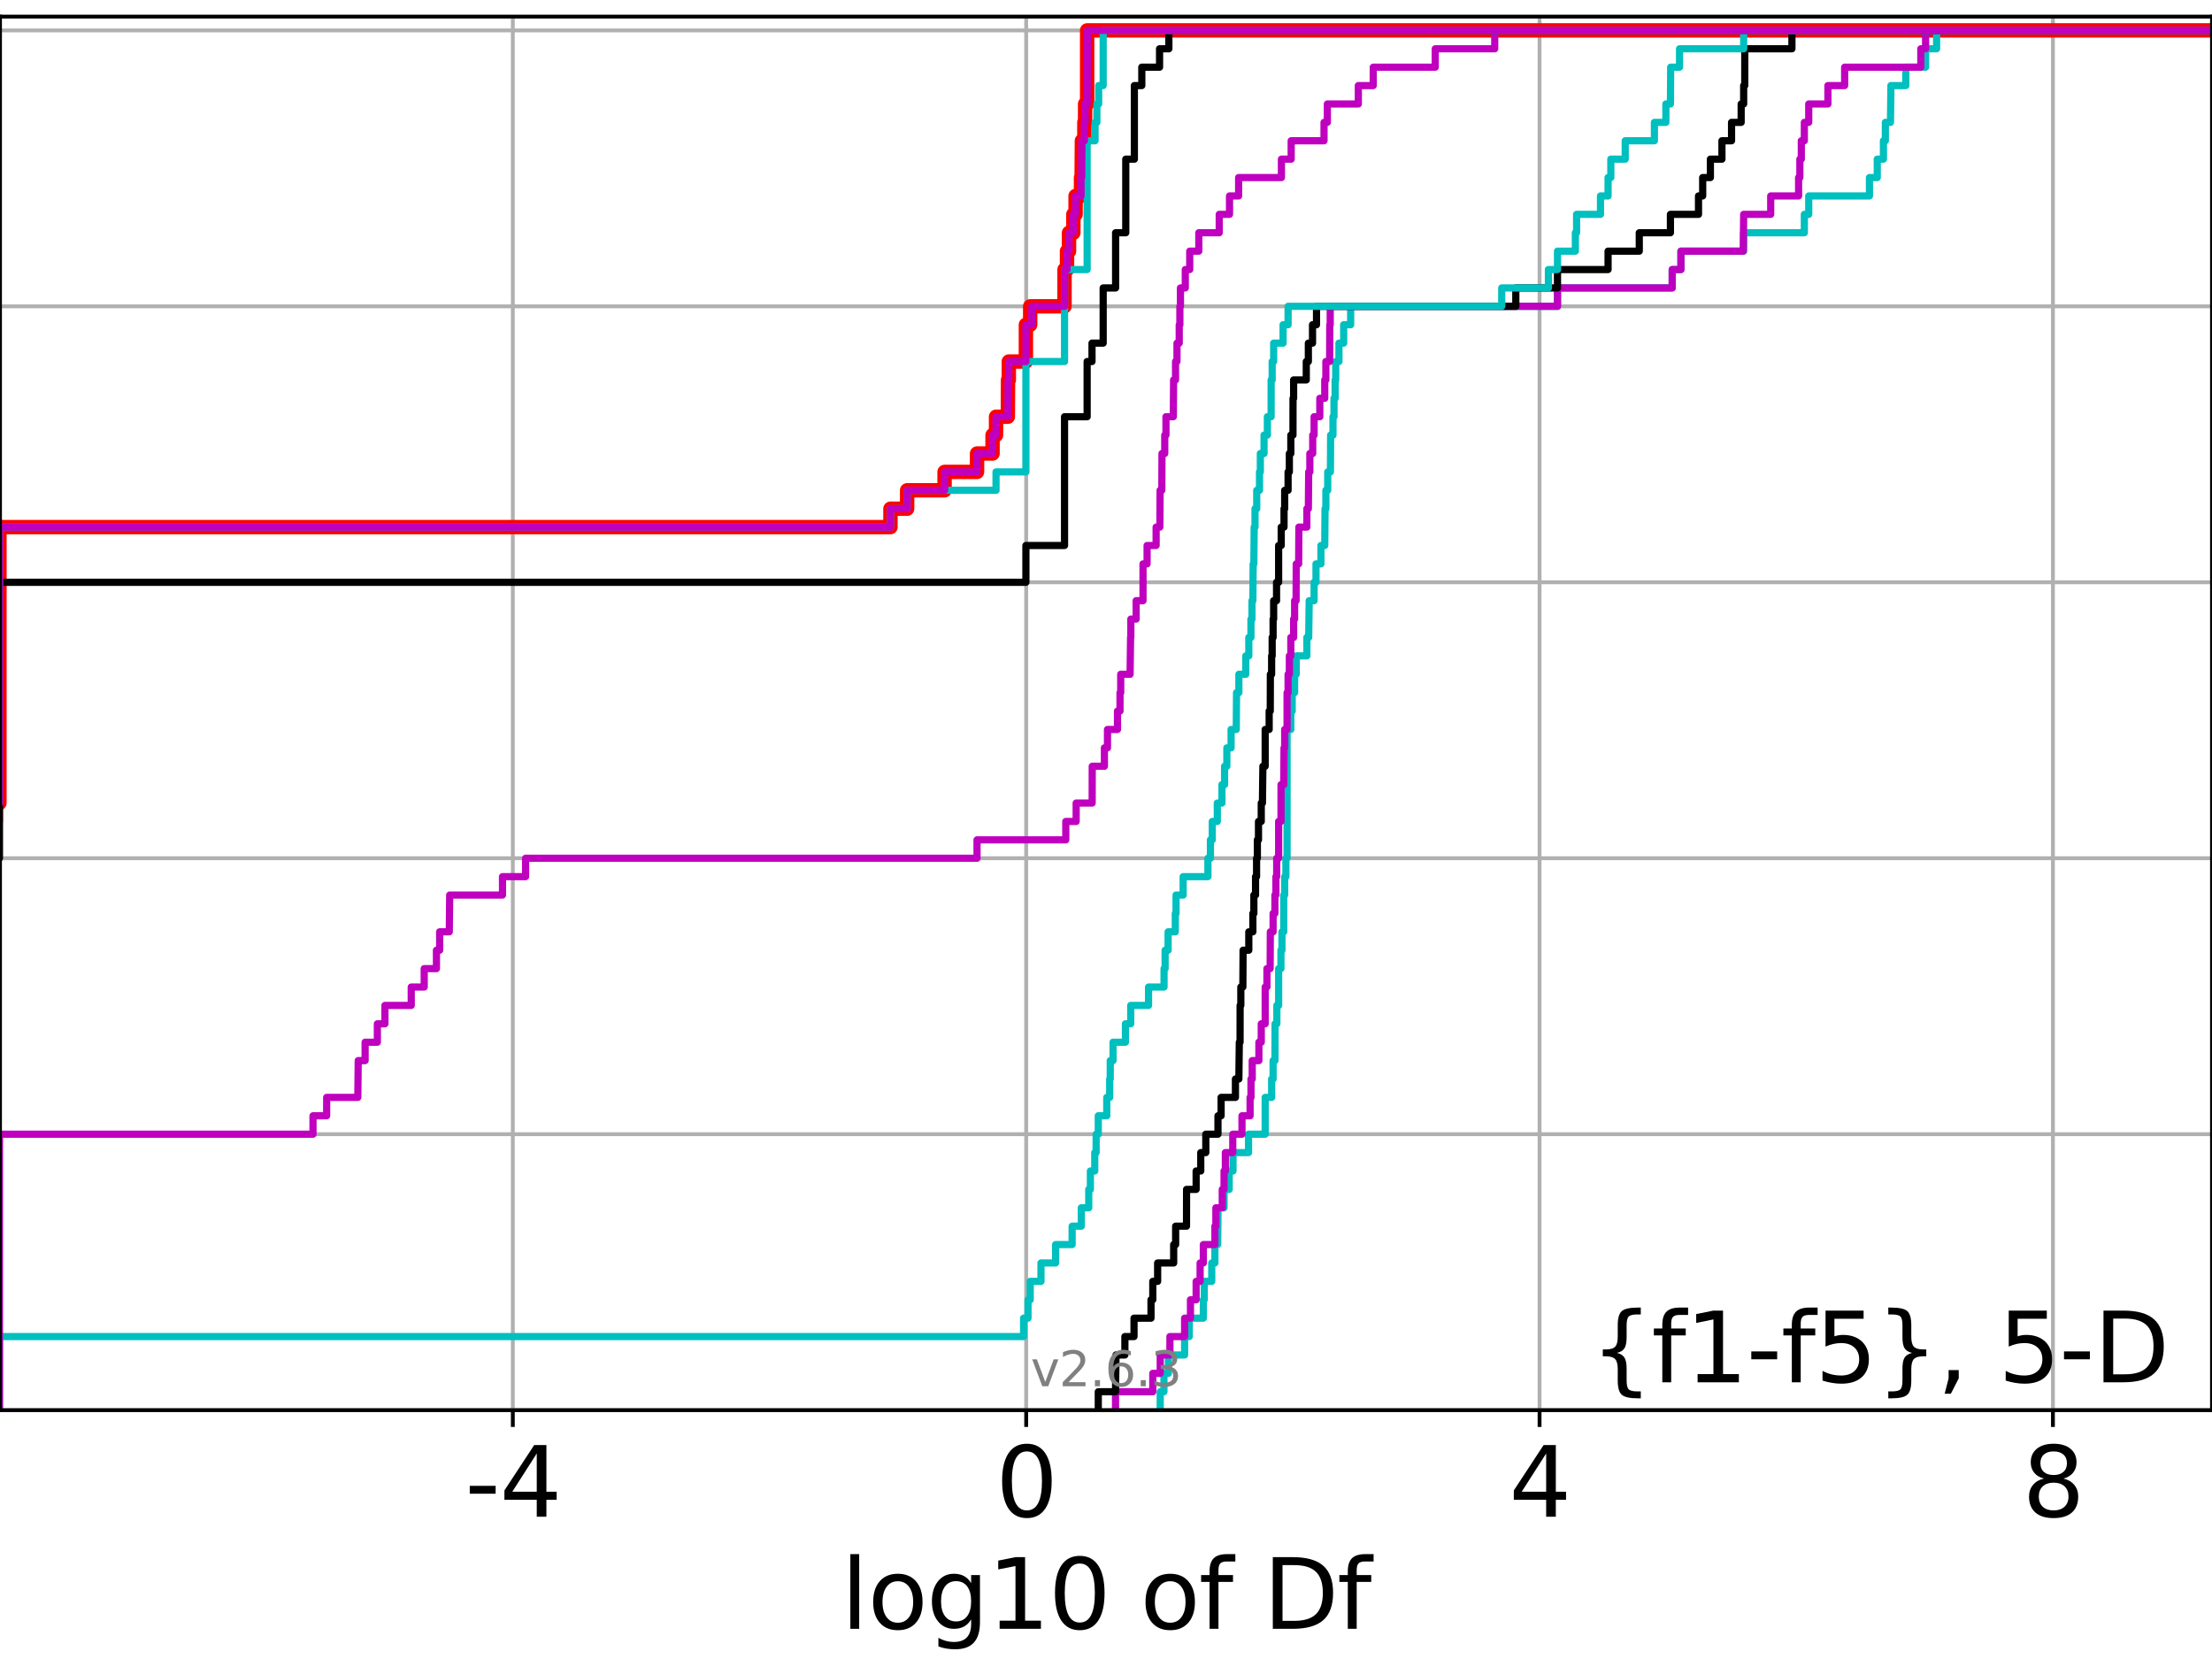 <?xml version="1.0" encoding="utf-8" standalone="no"?>
<!DOCTYPE svg PUBLIC "-//W3C//DTD SVG 1.1//EN"
  "http://www.w3.org/Graphics/SVG/1.1/DTD/svg11.dtd">
<svg xmlns:xlink="http://www.w3.org/1999/xlink" width="460.8pt" height="345.6pt" viewBox="0 0 460.8 345.6" xmlns="http://www.w3.org/2000/svg" version="1.1">
 <defs>
  <style type="text/css">*{stroke-linejoin: round; stroke-linecap: butt}</style>
 </defs>
 <g id="figure_1">
  <g id="patch_1">
   <path d="M 0 345.6 
L 460.8 345.6 
L 460.8 0 
L 0 0 
z
" style="fill: #ffffff"/>
  </g>
  <g id="axes_1">
   <g id="patch_2">
    <path d="M 0 293.76 
L 460.8 293.76 
L 460.8 3.456 
L 0 3.456 
z
" style="fill: #ffffff"/>
   </g>
   <g id="matplotlib.axis_1">
    <g id="xtick_1">
     <g id="line2d_1">
      <path d="M 106.829 293.76 
L 106.829 3.456 
" clip-path="url(#p6f4f5e66e7)" style="fill: none; stroke: #b0b0b0; stroke-width: 0.8; stroke-linecap: square"/>
     </g>
     <g id="line2d_2">
      <defs>
       <path id="m8422d05956" d="M 0 0 
L 0 3.5 
" style="stroke: #000000; stroke-width: 0.8"/>
      </defs>
      <g>
       <use xlink:href="#m8422d05956" x="106.829" y="293.76" style="stroke: #000000; stroke-width: 0.8"/>
      </g>
     </g>
     <g id="text_1">
      <!-- -4 -->
      <g transform="translate(96.859 315.957)scale(0.2 -0.2)">
       <defs>
        <path id="DejaVuSans-2d" d="M 313 2009 
L 1997 2009 
L 1997 1497 
L 313 1497 
L 313 2009 
z
" transform="scale(0.016)"/>
        <path id="DejaVuSans-34" d="M 2419 4116 
L 825 1625 
L 2419 1625 
L 2419 4116 
z
M 2253 4666 
L 3047 4666 
L 3047 1625 
L 3713 1625 
L 3713 1100 
L 3047 1100 
L 3047 0 
L 2419 0 
L 2419 1100 
L 313 1100 
L 313 1709 
L 2253 4666 
z
" transform="scale(0.016)"/>
       </defs>
       <use xlink:href="#DejaVuSans-2d"/>
       <use xlink:href="#DejaVuSans-34" x="36.084"/>
      </g>
     </g>
    </g>
    <g id="xtick_2">
     <g id="line2d_3">
      <path d="M 213.773 293.76 
L 213.773 3.456 
" clip-path="url(#p6f4f5e66e7)" style="fill: none; stroke: #b0b0b0; stroke-width: 0.8; stroke-linecap: square"/>
     </g>
     <g id="line2d_4">
      <g>
       <use xlink:href="#m8422d05956" x="213.773" y="293.76" style="stroke: #000000; stroke-width: 0.8"/>
      </g>
     </g>
     <g id="text_2">
      <!-- 0 -->
      <g transform="translate(207.411 315.957)scale(0.2 -0.2)">
       <defs>
        <path id="DejaVuSans-30" d="M 2034 4250 
Q 1547 4250 1301 3770 
Q 1056 3291 1056 2328 
Q 1056 1369 1301 889 
Q 1547 409 2034 409 
Q 2525 409 2770 889 
Q 3016 1369 3016 2328 
Q 3016 3291 2770 3770 
Q 2525 4250 2034 4250 
z
M 2034 4750 
Q 2819 4750 3233 4129 
Q 3647 3509 3647 2328 
Q 3647 1150 3233 529 
Q 2819 -91 2034 -91 
Q 1250 -91 836 529 
Q 422 1150 422 2328 
Q 422 3509 836 4129 
Q 1250 4750 2034 4750 
z
" transform="scale(0.016)"/>
       </defs>
       <use xlink:href="#DejaVuSans-30"/>
      </g>
     </g>
    </g>
    <g id="xtick_3">
     <g id="line2d_5">
      <path d="M 320.718 293.76 
L 320.718 3.456 
" clip-path="url(#p6f4f5e66e7)" style="fill: none; stroke: #b0b0b0; stroke-width: 0.8; stroke-linecap: square"/>
     </g>
     <g id="line2d_6">
      <g>
       <use xlink:href="#m8422d05956" x="320.718" y="293.76" style="stroke: #000000; stroke-width: 0.8"/>
      </g>
     </g>
     <g id="text_3">
      <!-- 4 -->
      <g transform="translate(314.355 315.957)scale(0.2 -0.2)">
       <use xlink:href="#DejaVuSans-34"/>
      </g>
     </g>
    </g>
    <g id="xtick_4">
     <g id="line2d_7">
      <path d="M 427.662 293.76 
L 427.662 3.456 
" clip-path="url(#p6f4f5e66e7)" style="fill: none; stroke: #b0b0b0; stroke-width: 0.8; stroke-linecap: square"/>
     </g>
     <g id="line2d_8">
      <g>
       <use xlink:href="#m8422d05956" x="427.662" y="293.76" style="stroke: #000000; stroke-width: 0.8"/>
      </g>
     </g>
     <g id="text_4">
      <!-- 8 -->
      <g transform="translate(421.3 315.957)scale(0.2 -0.2)">
       <defs>
        <path id="DejaVuSans-38" d="M 2034 2216 
Q 1584 2216 1326 1975 
Q 1069 1734 1069 1313 
Q 1069 891 1326 650 
Q 1584 409 2034 409 
Q 2484 409 2743 651 
Q 3003 894 3003 1313 
Q 3003 1734 2745 1975 
Q 2488 2216 2034 2216 
z
M 1403 2484 
Q 997 2584 770 2862 
Q 544 3141 544 3541 
Q 544 4100 942 4425 
Q 1341 4750 2034 4750 
Q 2731 4750 3128 4425 
Q 3525 4100 3525 3541 
Q 3525 3141 3298 2862 
Q 3072 2584 2669 2484 
Q 3125 2378 3379 2068 
Q 3634 1759 3634 1313 
Q 3634 634 3220 271 
Q 2806 -91 2034 -91 
Q 1263 -91 848 271 
Q 434 634 434 1313 
Q 434 1759 690 2068 
Q 947 2378 1403 2484 
z
M 1172 3481 
Q 1172 3119 1398 2916 
Q 1625 2713 2034 2713 
Q 2441 2713 2670 2916 
Q 2900 3119 2900 3481 
Q 2900 3844 2670 4047 
Q 2441 4250 2034 4250 
Q 1625 4250 1398 4047 
Q 1172 3844 1172 3481 
z
" transform="scale(0.016)"/>
       </defs>
       <use xlink:href="#DejaVuSans-38"/>
      </g>
     </g>
    </g>
    <g id="text_5">
     <!-- log10 of Df -->
     <g transform="translate(175.214 339.313)scale(0.2 -0.2)">
      <defs>
       <path id="DejaVuSans-6c" d="M 603 4863 
L 1178 4863 
L 1178 0 
L 603 0 
L 603 4863 
z
" transform="scale(0.016)"/>
       <path id="DejaVuSans-6f" d="M 1959 3097 
Q 1497 3097 1228 2736 
Q 959 2375 959 1747 
Q 959 1119 1226 758 
Q 1494 397 1959 397 
Q 2419 397 2687 759 
Q 2956 1122 2956 1747 
Q 2956 2369 2687 2733 
Q 2419 3097 1959 3097 
z
M 1959 3584 
Q 2709 3584 3137 3096 
Q 3566 2609 3566 1747 
Q 3566 888 3137 398 
Q 2709 -91 1959 -91 
Q 1206 -91 779 398 
Q 353 888 353 1747 
Q 353 2609 779 3096 
Q 1206 3584 1959 3584 
z
" transform="scale(0.016)"/>
       <path id="DejaVuSans-67" d="M 2906 1791 
Q 2906 2416 2648 2759 
Q 2391 3103 1925 3103 
Q 1463 3103 1205 2759 
Q 947 2416 947 1791 
Q 947 1169 1205 825 
Q 1463 481 1925 481 
Q 2391 481 2648 825 
Q 2906 1169 2906 1791 
z
M 3481 434 
Q 3481 -459 3084 -895 
Q 2688 -1331 1869 -1331 
Q 1566 -1331 1297 -1286 
Q 1028 -1241 775 -1147 
L 775 -588 
Q 1028 -725 1275 -790 
Q 1522 -856 1778 -856 
Q 2344 -856 2625 -561 
Q 2906 -266 2906 331 
L 2906 616 
Q 2728 306 2450 153 
Q 2172 0 1784 0 
Q 1141 0 747 490 
Q 353 981 353 1791 
Q 353 2603 747 3093 
Q 1141 3584 1784 3584 
Q 2172 3584 2450 3431 
Q 2728 3278 2906 2969 
L 2906 3500 
L 3481 3500 
L 3481 434 
z
" transform="scale(0.016)"/>
       <path id="DejaVuSans-31" d="M 794 531 
L 1825 531 
L 1825 4091 
L 703 3866 
L 703 4441 
L 1819 4666 
L 2450 4666 
L 2450 531 
L 3481 531 
L 3481 0 
L 794 0 
L 794 531 
z
" transform="scale(0.016)"/>
       <path id="DejaVuSans-20" transform="scale(0.016)"/>
       <path id="DejaVuSans-66" d="M 2375 4863 
L 2375 4384 
L 1825 4384 
Q 1516 4384 1395 4259 
Q 1275 4134 1275 3809 
L 1275 3500 
L 2222 3500 
L 2222 3053 
L 1275 3053 
L 1275 0 
L 697 0 
L 697 3053 
L 147 3053 
L 147 3500 
L 697 3500 
L 697 3744 
Q 697 4328 969 4595 
Q 1241 4863 1831 4863 
L 2375 4863 
z
" transform="scale(0.016)"/>
       <path id="DejaVuSans-44" d="M 1259 4147 
L 1259 519 
L 2022 519 
Q 2988 519 3436 956 
Q 3884 1394 3884 2338 
Q 3884 3275 3436 3711 
Q 2988 4147 2022 4147 
L 1259 4147 
z
M 628 4666 
L 1925 4666 
Q 3281 4666 3915 4102 
Q 4550 3538 4550 2338 
Q 4550 1131 3912 565 
Q 3275 0 1925 0 
L 628 0 
L 628 4666 
z
" transform="scale(0.016)"/>
      </defs>
      <use xlink:href="#DejaVuSans-6c"/>
      <use xlink:href="#DejaVuSans-6f" x="27.783"/>
      <use xlink:href="#DejaVuSans-67" x="88.965"/>
      <use xlink:href="#DejaVuSans-31" x="152.441"/>
      <use xlink:href="#DejaVuSans-30" x="216.064"/>
      <use xlink:href="#DejaVuSans-20" x="279.688"/>
      <use xlink:href="#DejaVuSans-6f" x="311.475"/>
      <use xlink:href="#DejaVuSans-66" x="372.656"/>
      <use xlink:href="#DejaVuSans-20" x="407.861"/>
      <use xlink:href="#DejaVuSans-44" x="439.648"/>
      <use xlink:href="#DejaVuSans-66" x="516.65"/>
     </g>
    </g>
   </g>
   <g id="matplotlib.axis_2">
    <g id="ytick_1">
     <g id="line2d_9">
      <path d="M 0 293.76 
L 460.8 293.76 
" clip-path="url(#p6f4f5e66e7)" style="fill: none; stroke: #b0b0b0; stroke-width: 0.8; stroke-linecap: square"/>
     </g>
     <g id="line2d_10">
      <defs>
       <path id="mcd1b8f270e" d="M 0 0 
L -3.5 0 
" style="stroke: #000000; stroke-width: 0.8"/>
      </defs>
      <g>
       <use xlink:href="#mcd1b8f270e" x="0" y="293.76" style="stroke: #000000; stroke-width: 0.8"/>
      </g>
     </g>
    </g>
    <g id="ytick_2">
     <g id="line2d_11">
      <path d="M 0 236.274 
L 460.8 236.274 
" clip-path="url(#p6f4f5e66e7)" style="fill: none; stroke: #b0b0b0; stroke-width: 0.8; stroke-linecap: square"/>
     </g>
     <g id="line2d_12">
      <g>
       <use xlink:href="#mcd1b8f270e" x="0" y="236.274" style="stroke: #000000; stroke-width: 0.8"/>
      </g>
     </g>
    </g>
    <g id="ytick_3">
     <g id="line2d_13">
      <path d="M 0 178.788 
L 460.8 178.788 
" clip-path="url(#p6f4f5e66e7)" style="fill: none; stroke: #b0b0b0; stroke-width: 0.8; stroke-linecap: square"/>
     </g>
     <g id="line2d_14">
      <g>
       <use xlink:href="#mcd1b8f270e" x="0" y="178.788" style="stroke: #000000; stroke-width: 0.8"/>
      </g>
     </g>
    </g>
    <g id="ytick_4">
     <g id="line2d_15">
      <path d="M 0 121.302 
L 460.8 121.302 
" clip-path="url(#p6f4f5e66e7)" style="fill: none; stroke: #b0b0b0; stroke-width: 0.8; stroke-linecap: square"/>
     </g>
     <g id="line2d_16">
      <g>
       <use xlink:href="#mcd1b8f270e" x="0" y="121.302" style="stroke: #000000; stroke-width: 0.8"/>
      </g>
     </g>
    </g>
    <g id="ytick_5">
     <g id="line2d_17">
      <path d="M 0 63.816 
L 460.8 63.816 
" clip-path="url(#p6f4f5e66e7)" style="fill: none; stroke: #b0b0b0; stroke-width: 0.8; stroke-linecap: square"/>
     </g>
     <g id="line2d_18">
      <g>
       <use xlink:href="#mcd1b8f270e" x="0" y="63.816" style="stroke: #000000; stroke-width: 0.8"/>
      </g>
     </g>
    </g>
    <g id="ytick_6">
     <g id="line2d_19">
      <path d="M 0 6.33 
L 460.8 6.33 
" clip-path="url(#p6f4f5e66e7)" style="fill: none; stroke: #b0b0b0; stroke-width: 0.8; stroke-linecap: square"/>
     </g>
     <g id="line2d_20">
      <g>
       <use xlink:href="#mcd1b8f270e" x="0" y="6.33" style="stroke: #000000; stroke-width: 0.8"/>
      </g>
     </g>
    </g>
   </g>
   <g id="line2d_21">
    <path d="M -1 171.123 
L -0.888 171.123 
L -0.888 167.291 
L -0.116 167.291 
L -0.116 109.805 
L 185.5 109.805 
L 185.5 105.973 
L 188.972 105.973 
L 188.972 102.14 
L 196.773 102.14 
L 196.773 98.308 
L 203.535 98.308 
L 203.535 94.475 
L 206.766 94.475 
L 206.766 90.643 
L 207.492 90.643 
L 207.492 86.811 
L 209.951 86.811 
L 209.994 79.146 
L 210.156 79.146 
L 210.156 75.313 
L 213.715 75.313 
L 213.715 67.649 
L 214.606 67.649 
L 214.606 63.816 
L 221.763 63.816 
L 221.763 56.151 
L 222.279 56.151 
L 222.279 52.319 
L 222.698 52.319 
L 222.698 48.487 
L 223.602 48.487 
L 223.602 44.654 
L 224.062 44.654 
L 224.062 40.822 
L 225.196 40.822 
L 225.196 36.989 
L 225.325 36.989 
L 225.377 29.325 
L 225.891 29.325 
L 225.891 25.492 
L 226.045 25.492 
L 226.045 21.66 
L 226.471 21.66 
L 226.471 6.33 
L 226.471 6.33 
L 460.8 6.33 
L 460.8 6.33 
" clip-path="url(#p6f4f5e66e7)" style="fill: none; stroke: #ff0000; stroke-width: 3; stroke-linecap: square"/>
   </g>
   <g id="line2d_22">
    <path d="M 241.696 293.76 
L 241.696 289.928 
L 242.472 289.928 
L 242.472 286.095 
L 243.398 286.095 
L 243.398 282.263 
L 246.775 282.263 
L 246.775 278.43 
L 247.746 278.43 
L 247.746 274.598 
L 250.677 274.598 
L 250.677 270.766 
L 250.867 270.766 
L 250.867 266.933 
L 252.431 266.933 
L 252.431 263.101 
L 253.087 263.101 
L 253.087 259.268 
L 253.667 259.268 
L 253.739 251.604 
L 254.992 251.604 
L 254.992 247.771 
L 256.064 247.771 
L 256.064 243.939 
L 256.857 243.939 
L 256.857 240.106 
L 260.091 240.106 
L 260.091 236.274 
L 263.558 236.274 
L 263.558 228.609 
L 264.907 228.609 
L 264.907 224.777 
L 265.209 224.777 
L 265.209 220.944 
L 265.597 220.944 
L 265.619 213.28 
L 265.993 213.28 
L 265.993 209.447 
L 266.363 209.447 
L 266.363 201.782 
L 266.84 201.782 
L 266.84 197.95 
L 267.056 197.95 
L 267.056 194.118 
L 267.425 194.118 
L 267.428 186.453 
L 267.622 186.453 
L 267.622 182.621 
L 267.878 182.621 
L 267.878 178.788 
L 268.12 178.788 
L 268.12 151.961 
L 268.904 151.961 
L 268.904 148.129 
L 269.186 148.129 
L 269.186 144.297 
L 269.691 144.297 
L 269.691 140.464 
L 270.029 140.464 
L 270.029 136.632 
L 272.243 136.632 
L 272.243 132.799 
L 272.624 132.799 
L 272.729 125.135 
L 273.754 125.135 
L 273.754 121.302 
L 274.147 121.302 
L 274.147 117.47 
L 275.171 117.47 
L 275.171 113.637 
L 275.969 113.637 
L 276.031 105.973 
L 276.202 105.973 
L 276.202 102.14 
L 276.592 102.14 
L 276.592 98.308 
L 277.151 98.308 
L 277.193 90.643 
L 277.684 90.643 
L 277.684 86.811 
L 277.896 86.811 
L 277.896 82.978 
L 278.129 82.978 
L 278.129 79.146 
L 278.255 79.146 
L 278.255 75.313 
L 278.929 75.313 
L 278.929 71.481 
L 279.911 71.481 
L 279.911 67.649 
L 281.366 67.649 
L 281.366 63.816 
L 324.456 63.816 
L 324.456 59.984 
L 348.349 59.984 
L 348.349 56.151 
L 350.168 56.151 
L 350.168 52.319 
L 363.238 52.319 
L 363.238 48.487 
L 375.879 48.487 
L 375.879 44.654 
L 376.792 44.654 
L 376.792 40.822 
L 389.441 40.822 
L 389.441 36.989 
L 391.069 36.989 
L 391.069 33.157 
L 392.354 33.157 
L 392.354 29.325 
L 392.755 29.325 
L 392.755 25.492 
L 393.82 25.492 
L 393.913 17.827 
L 397.016 17.827 
L 397.016 13.995 
L 401.134 13.995 
L 401.134 10.163 
L 403.432 10.163 
L 403.432 6.33 
L 403.432 6.33 
L 460.8 6.33 
L 460.8 6.33 
" clip-path="url(#p6f4f5e66e7)" style="fill: none; stroke: #00bfbf; stroke-width: 1.5; stroke-linecap: square"/>
   </g>
   <g id="line2d_23">
    <path d="M 232.384 293.76 
L 232.384 289.928 
L 240.147 289.928 
L 240.147 286.095 
L 241.696 286.095 
L 241.696 282.263 
L 243.718 282.263 
L 243.718 278.43 
L 246.775 278.43 
L 246.775 274.598 
L 247.996 274.598 
L 247.996 270.766 
L 249.177 270.766 
L 249.177 266.933 
L 250.006 266.933 
L 250.006 263.101 
L 250.677 263.101 
L 250.677 259.268 
L 253.087 259.268 
L 253.087 255.436 
L 253.291 255.436 
L 253.291 251.604 
L 254.618 251.604 
L 254.618 247.771 
L 254.992 247.771 
L 254.992 243.939 
L 255.263 243.939 
L 255.263 240.106 
L 256.809 240.106 
L 256.809 236.274 
L 258.727 236.274 
L 258.727 232.442 
L 260.414 232.442 
L 260.414 228.609 
L 260.604 228.609 
L 260.604 224.777 
L 260.862 224.777 
L 260.862 220.944 
L 262.249 220.944 
L 262.249 217.112 
L 262.743 217.112 
L 262.743 213.28 
L 263.558 213.28 
L 263.558 205.615 
L 263.924 205.615 
L 263.924 201.782 
L 264.594 201.782 
L 264.632 194.118 
L 265.209 194.118 
L 265.209 190.285 
L 265.585 190.285 
L 265.585 186.453 
L 265.797 186.453 
L 265.797 182.621 
L 265.958 182.621 
L 265.958 178.788 
L 266.363 178.788 
L 266.363 171.123 
L 266.856 171.123 
L 266.86 163.459 
L 267.425 163.459 
L 267.488 155.794 
L 267.622 155.794 
L 267.622 151.961 
L 268.12 151.961 
L 268.12 144.297 
L 268.331 144.297 
L 268.331 140.464 
L 268.597 140.464 
L 268.597 136.632 
L 268.904 136.632 
L 268.904 132.799 
L 269.485 132.799 
L 269.485 128.967 
L 269.691 128.967 
L 269.691 125.135 
L 270 125.135 
L 270.029 117.47 
L 270.533 117.47 
L 270.581 109.805 
L 272.243 109.805 
L 272.243 105.973 
L 272.556 105.973 
L 272.624 98.308 
L 272.864 98.308 
L 272.864 94.475 
L 273.463 94.475 
L 273.463 90.643 
L 273.754 90.643 
L 273.754 86.811 
L 274.939 86.811 
L 274.939 82.978 
L 275.969 82.978 
L 275.969 79.146 
L 276.202 79.146 
L 276.202 75.313 
L 276.987 75.313 
L 277.016 67.649 
L 277.106 67.649 
L 277.106 63.816 
L 324.456 63.816 
L 324.456 59.984 
L 348.349 59.984 
L 348.349 56.151 
L 350.168 56.151 
L 350.168 52.319 
L 363.151 52.319 
L 363.238 44.654 
L 368.869 44.654 
L 368.869 40.822 
L 374.68 40.822 
L 374.68 36.989 
L 374.944 36.989 
L 374.944 33.157 
L 375.248 33.157 
L 375.248 29.325 
L 375.879 29.325 
L 375.879 25.492 
L 376.792 25.492 
L 376.792 21.66 
L 380.789 21.66 
L 380.789 17.827 
L 384.275 17.827 
L 384.275 13.995 
L 400.142 13.995 
L 400.142 10.163 
L 401.134 10.163 
L 401.134 6.33 
L 401.134 6.33 
L 460.8 6.33 
L 460.8 6.33 
" clip-path="url(#p6f4f5e66e7)" style="fill: none; stroke: #bf00bf; stroke-width: 1.5; stroke-linecap: square"/>
   </g>
   <g id="line2d_24">
    <path d="M 228.792 293.76 
L 228.792 289.928 
L 232.384 289.928 
L 232.486 282.263 
L 234.334 282.263 
L 234.334 278.43 
L 236.238 278.43 
L 236.238 274.598 
L 239.776 274.598 
L 239.776 270.766 
L 240.147 270.766 
L 240.147 266.933 
L 241.157 266.933 
L 241.157 263.101 
L 244.498 263.101 
L 244.498 259.268 
L 244.908 259.268 
L 244.908 255.436 
L 247.172 255.436 
L 247.185 247.771 
L 249.177 247.771 
L 249.177 243.939 
L 250.141 243.939 
L 250.141 240.106 
L 251.189 240.106 
L 251.189 236.274 
L 253.726 236.274 
L 253.726 232.442 
L 254.378 232.442 
L 254.378 228.609 
L 257.365 228.609 
L 257.365 224.777 
L 258.077 224.777 
L 258.171 217.112 
L 258.329 217.112 
L 258.338 209.447 
L 258.487 209.447 
L 258.487 205.615 
L 258.91 205.615 
L 258.957 197.95 
L 260.148 197.95 
L 260.148 194.118 
L 260.996 194.118 
L 260.996 190.285 
L 261.204 190.285 
L 261.204 186.453 
L 261.553 186.453 
L 261.553 182.621 
L 261.766 182.621 
L 261.766 178.788 
L 261.931 178.788 
L 261.931 174.956 
L 262.167 174.956 
L 262.167 171.123 
L 262.743 171.123 
L 262.743 167.291 
L 262.987 167.291 
L 263.084 159.626 
L 263.558 159.626 
L 263.558 151.961 
L 264.39 151.961 
L 264.39 148.129 
L 264.619 148.129 
L 264.641 140.464 
L 264.903 140.464 
L 264.903 136.632 
L 265.016 136.632 
L 265.016 132.799 
L 265.209 132.799 
L 265.209 128.967 
L 265.326 128.967 
L 265.326 125.135 
L 265.929 125.135 
L 265.929 121.302 
L 266.363 121.302 
L 266.363 113.637 
L 266.902 113.637 
L 266.902 109.805 
L 267.488 109.805 
L 267.488 105.973 
L 267.622 105.973 
L 267.622 102.14 
L 268.331 102.14 
L 268.331 98.308 
L 268.597 98.308 
L 268.597 94.475 
L 268.904 94.475 
L 268.904 90.643 
L 269.35 90.643 
L 269.363 82.978 
L 269.485 82.978 
L 269.485 79.146 
L 272.121 79.146 
L 272.121 75.313 
L 272.556 75.313 
L 272.556 71.481 
L 273.423 71.481 
L 273.423 67.649 
L 274.254 67.649 
L 274.254 63.816 
L 315.771 63.816 
L 315.771 59.984 
L 324.456 59.984 
L 324.456 56.151 
L 334.99 56.151 
L 334.99 52.319 
L 341.491 52.319 
L 341.491 48.487 
L 347.98 48.487 
L 347.98 44.654 
L 353.83 44.654 
L 353.83 40.822 
L 354.7 40.822 
L 354.7 36.989 
L 356.304 36.989 
L 356.304 33.157 
L 358.712 33.157 
L 358.712 29.325 
L 360.714 29.325 
L 360.714 25.492 
L 362.716 25.492 
L 362.716 21.66 
L 363.238 21.66 
L 363.238 17.827 
L 363.464 17.827 
L 363.472 10.163 
L 373.292 10.163 
L 373.292 6.33 
L 373.292 6.33 
L 460.8 6.33 
L 460.8 6.33 
" clip-path="url(#p6f4f5e66e7)" style="fill: none; stroke: #000000; stroke-width: 1.5; stroke-linecap: square"/>
   </g>
   <g id="line2d_25">
    <path d="M -0.116 293.76 
L -0.116 278.43 
L 213.231 278.43 
L 213.231 274.598 
L 214.154 274.598 
L 214.154 270.766 
L 214.612 270.766 
L 214.612 266.933 
L 216.855 266.933 
L 216.855 263.101 
L 219.905 263.101 
L 219.905 259.268 
L 223.346 259.268 
L 223.346 255.436 
L 225.257 255.436 
L 225.257 251.604 
L 226.807 251.604 
L 226.807 247.771 
L 227.146 247.771 
L 227.146 243.939 
L 228.058 243.939 
L 228.058 240.106 
L 228.346 240.106 
L 228.346 236.274 
L 228.792 236.274 
L 228.792 232.442 
L 230.561 232.442 
L 230.561 228.609 
L 231.166 228.609 
L 231.166 224.777 
L 231.285 224.777 
L 231.285 220.944 
L 231.867 220.944 
L 231.867 217.112 
L 234.448 217.112 
L 234.448 213.28 
L 235.552 213.28 
L 235.552 209.447 
L 239.264 209.447 
L 239.264 205.615 
L 242.491 205.615 
L 242.491 201.782 
L 242.715 201.782 
L 242.715 197.95 
L 243.336 197.95 
L 243.336 194.118 
L 244.836 194.118 
L 244.836 190.285 
L 244.994 190.285 
L 244.994 186.453 
L 246.472 186.453 
L 246.472 182.621 
L 251.632 182.621 
L 251.632 178.788 
L 252.154 178.788 
L 252.154 174.956 
L 252.537 174.956 
L 252.537 171.123 
L 253.59 171.123 
L 253.59 167.291 
L 254.555 167.291 
L 254.555 163.459 
L 255.102 163.459 
L 255.102 159.626 
L 255.575 159.626 
L 255.575 155.794 
L 256.459 155.794 
L 256.459 151.961 
L 257.534 151.961 
L 257.595 144.297 
L 258.082 144.297 
L 258.082 140.464 
L 259.52 140.464 
L 259.52 136.632 
L 260.148 136.632 
L 260.148 132.799 
L 260.597 132.799 
L 260.597 128.967 
L 260.81 128.967 
L 260.81 125.135 
L 260.996 125.135 
L 261.056 117.47 
L 261.204 117.47 
L 261.267 109.805 
L 261.441 109.805 
L 261.441 105.973 
L 261.798 105.973 
L 261.798 102.14 
L 262.377 102.14 
L 262.377 98.308 
L 262.551 98.308 
L 262.551 94.475 
L 263.322 94.475 
L 263.322 90.643 
L 264.016 90.643 
L 264.016 86.811 
L 264.799 86.811 
L 264.8 79.146 
L 265.016 79.146 
L 265.016 75.313 
L 265.326 75.313 
L 265.326 71.481 
L 267.288 71.481 
L 267.288 67.649 
L 268.331 67.649 
L 268.331 63.816 
L 312.835 63.816 
L 312.835 59.984 
L 322.559 59.984 
L 322.559 56.151 
L 324.456 56.151 
L 324.456 52.319 
L 328.175 52.319 
L 328.175 48.487 
L 328.437 48.487 
L 328.437 44.654 
L 333.412 44.654 
L 333.412 40.822 
L 334.99 40.822 
L 334.99 36.989 
L 335.564 36.989 
L 335.564 33.157 
L 338.563 33.157 
L 338.563 29.325 
L 344.643 29.325 
L 344.643 25.492 
L 347.032 25.492 
L 347.032 21.66 
L 347.98 21.66 
L 348.033 13.995 
L 349.88 13.995 
L 349.88 10.163 
L 363.238 10.163 
L 363.238 6.33 
L 363.238 6.33 
L 460.8 6.33 
L 460.8 6.33 
" clip-path="url(#p6f4f5e66e7)" style="fill: none; stroke: #00bfbf; stroke-width: 1.5; stroke-linecap: square"/>
   </g>
   <g id="line2d_26">
    <path d="M -0.116 293.76 
L -0.116 236.274 
L 65.203 236.274 
L 65.203 232.442 
L 68.05 232.442 
L 68.05 228.609 
L 74.539 228.609 
L 74.625 220.944 
L 76.061 220.944 
L 76.061 217.112 
L 78.612 217.112 
L 78.612 213.28 
L 80.187 213.28 
L 80.187 209.447 
L 85.669 209.447 
L 85.669 205.615 
L 88.371 205.615 
L 88.371 201.782 
L 90.919 201.782 
L 90.919 197.95 
L 91.59 197.95 
L 91.59 194.118 
L 93.594 194.118 
L 93.68 186.453 
L 104.681 186.453 
L 104.681 182.621 
L 109.491 182.621 
L 109.491 178.788 
L 203.533 178.788 
L 203.533 174.956 
L 222.024 174.956 
L 222.024 171.123 
L 224.186 171.123 
L 224.186 167.291 
L 227.518 167.291 
L 227.533 159.626 
L 230.069 159.626 
L 230.069 155.794 
L 230.708 155.794 
L 230.708 151.961 
L 232.793 151.961 
L 232.793 148.129 
L 233.316 148.129 
L 233.316 144.297 
L 233.467 144.297 
L 233.467 140.464 
L 235.418 140.464 
L 235.518 132.799 
L 235.576 132.799 
L 235.576 128.967 
L 236.68 128.967 
L 236.68 125.135 
L 238.11 125.135 
L 238.112 117.47 
L 238.96 117.47 
L 238.96 113.637 
L 240.843 113.637 
L 240.843 109.805 
L 241.622 109.805 
L 241.671 102.14 
L 242.028 102.14 
L 242.064 94.475 
L 242.638 94.475 
L 242.638 90.643 
L 242.892 90.643 
L 242.892 86.811 
L 244.425 86.811 
L 244.482 79.146 
L 244.885 79.146 
L 244.885 75.313 
L 245.188 75.313 
L 245.188 71.481 
L 245.653 71.481 
L 245.653 67.649 
L 245.789 67.649 
L 245.789 63.816 
L 245.908 63.816 
L 245.908 59.984 
L 246.918 59.984 
L 246.918 56.151 
L 247.845 56.151 
L 247.845 52.319 
L 249.735 52.319 
L 249.735 48.487 
L 253.99 48.487 
L 253.99 44.654 
L 256.13 44.654 
L 256.13 40.822 
L 258.03 40.822 
L 258.03 36.989 
L 266.942 36.989 
L 266.942 33.157 
L 268.976 33.157 
L 268.976 29.325 
L 275.818 29.325 
L 275.818 25.492 
L 276.512 25.492 
L 276.512 21.66 
L 282.964 21.66 
L 282.964 17.827 
L 286.071 17.827 
L 286.071 13.995 
L 298.987 13.995 
L 298.987 10.163 
L 311.379 10.163 
L 311.379 6.33 
L 311.379 6.33 
L 460.8 6.33 
L 460.8 6.33 
" clip-path="url(#p6f4f5e66e7)" style="fill: none; stroke: #bf00bf; stroke-width: 1.5; stroke-linecap: square"/>
   </g>
   <g id="line2d_27">
    <path d="M -1 182.621 
L -0.888 182.621 
L -0.888 178.788 
L -0.116 178.788 
L -0.116 121.302 
L 213.715 121.302 
L 213.715 113.637 
L 221.763 113.637 
L 221.763 86.811 
L 226.471 86.811 
L 226.471 75.313 
L 227.486 75.313 
L 227.486 71.481 
L 229.811 71.481 
L 229.811 59.984 
L 232.402 59.984 
L 232.402 48.487 
L 234.519 48.487 
L 234.519 33.157 
L 236.309 33.157 
L 236.309 17.827 
L 237.86 17.827 
L 237.86 13.995 
L 241.557 13.995 
L 241.557 10.163 
L 243.497 10.163 
L 243.497 6.33 
L 243.497 6.33 
L 460.8 6.33 
L 460.8 6.33 
" clip-path="url(#p6f4f5e66e7)" style="fill: none; stroke: #000000; stroke-width: 1.5; stroke-linecap: square"/>
   </g>
   <g id="line2d_28">
    <path d="M -1 171.123 
L -0.888 171.123 
L -0.888 167.291 
L -0.116 167.291 
L -0.116 109.805 
L 185.5 109.805 
L 185.5 105.973 
L 188.972 105.973 
L 188.972 102.14 
L 207.492 102.14 
L 207.492 98.308 
L 213.715 98.308 
L 213.715 75.313 
L 221.763 75.313 
L 221.763 56.151 
L 226.471 56.151 
L 226.471 29.325 
L 228.118 29.325 
L 228.118 25.492 
L 228.5 25.492 
L 228.5 21.66 
L 228.871 21.66 
L 228.871 17.827 
L 229.811 17.827 
L 229.811 6.33 
L 229.811 6.33 
L 460.8 6.33 
L 460.8 6.33 
" clip-path="url(#p6f4f5e66e7)" style="fill: none; stroke: #00bfbf; stroke-width: 1.5; stroke-linecap: square"/>
   </g>
   <g id="line2d_29">
    <path d="M -1 171.123 
L -0.888 171.123 
L -0.888 167.291 
L -0.116 167.291 
L -0.116 109.805 
L 185.5 109.805 
L 185.5 105.973 
L 188.972 105.973 
L 188.972 102.14 
L 196.773 102.14 
L 196.773 98.308 
L 203.535 98.308 
L 203.535 94.475 
L 206.766 94.475 
L 206.766 90.643 
L 207.492 90.643 
L 207.492 86.811 
L 209.951 86.811 
L 209.994 79.146 
L 210.156 79.146 
L 210.156 75.313 
L 213.715 75.313 
L 213.715 67.649 
L 214.955 67.649 
L 214.955 63.816 
L 221.763 63.816 
L 221.763 56.151 
L 222.279 56.151 
L 222.279 52.319 
L 222.698 52.319 
L 222.698 48.487 
L 223.602 48.487 
L 223.602 44.654 
L 224.062 44.654 
L 224.062 40.822 
L 225.196 40.822 
L 225.196 36.989 
L 225.325 36.989 
L 225.377 29.325 
L 225.891 29.325 
L 225.891 25.492 
L 226.045 25.492 
L 226.045 21.66 
L 226.471 21.66 
L 226.539 6.33 
L 226.539 6.33 
L 460.8 6.33 
L 460.8 6.33 
" clip-path="url(#p6f4f5e66e7)" style="fill: none; stroke: #bf00bf; stroke-width: 1.5; stroke-linecap: square"/>
   </g>
   <g id="patch_3">
    <path d="M 0 293.76 
L 0 3.456 
" style="fill: none; stroke: #000000; stroke-width: 0.8; stroke-linejoin: miter; stroke-linecap: square"/>
   </g>
   <g id="patch_4">
    <path d="M 460.8 293.76 
L 460.8 3.456 
" style="fill: none; stroke: #000000; stroke-width: 0.8; stroke-linejoin: miter; stroke-linecap: square"/>
   </g>
   <g id="patch_5">
    <path d="M 0 293.76 
L 460.8 293.76 
" style="fill: none; stroke: #000000; stroke-width: 0.8; stroke-linejoin: miter; stroke-linecap: square"/>
   </g>
   <g id="patch_6">
    <path d="M 0 3.456 
L 460.8 3.456 
" style="fill: none; stroke: #000000; stroke-width: 0.8; stroke-linejoin: miter; stroke-linecap: square"/>
   </g>
   <g id="text_6">
    <!-- {f1-f5}, 5-D -->
    <g transform="translate(331.334 287.954)scale(0.2 -0.2)">
     <defs>
      <path id="DejaVuSans-7b" d="M 3272 -594 
L 3272 -1044 
L 3078 -1044 
Q 2300 -1044 2036 -812 
Q 1772 -581 1772 109 
L 1772 856 
Q 1772 1328 1603 1509 
Q 1434 1691 991 1691 
L 800 1691 
L 800 2138 
L 991 2138 
Q 1438 2138 1605 2317 
Q 1772 2497 1772 2963 
L 1772 3713 
Q 1772 4403 2036 4633 
Q 2300 4863 3078 4863 
L 3272 4863 
L 3272 4416 
L 3059 4416 
Q 2619 4416 2484 4278 
Q 2350 4141 2350 3700 
L 2350 2925 
Q 2350 2434 2208 2212 
Q 2066 1991 1722 1913 
Q 2069 1828 2209 1606 
Q 2350 1384 2350 897 
L 2350 122 
Q 2350 -319 2484 -456 
Q 2619 -594 3059 -594 
L 3272 -594 
z
" transform="scale(0.016)"/>
      <path id="DejaVuSans-35" d="M 691 4666 
L 3169 4666 
L 3169 4134 
L 1269 4134 
L 1269 2991 
Q 1406 3038 1543 3061 
Q 1681 3084 1819 3084 
Q 2600 3084 3056 2656 
Q 3513 2228 3513 1497 
Q 3513 744 3044 326 
Q 2575 -91 1722 -91 
Q 1428 -91 1123 -41 
Q 819 9 494 109 
L 494 744 
Q 775 591 1075 516 
Q 1375 441 1709 441 
Q 2250 441 2565 725 
Q 2881 1009 2881 1497 
Q 2881 1984 2565 2268 
Q 2250 2553 1709 2553 
Q 1456 2553 1204 2497 
Q 953 2441 691 2322 
L 691 4666 
z
" transform="scale(0.016)"/>
      <path id="DejaVuSans-7d" d="M 800 -594 
L 1019 -594 
Q 1456 -594 1589 -459 
Q 1722 -325 1722 122 
L 1722 897 
Q 1722 1384 1862 1606 
Q 2003 1828 2350 1913 
Q 2003 1991 1862 2212 
Q 1722 2434 1722 2925 
L 1722 3700 
Q 1722 4144 1589 4280 
Q 1456 4416 1019 4416 
L 800 4416 
L 800 4863 
L 997 4863 
Q 1775 4863 2036 4633 
Q 2297 4403 2297 3713 
L 2297 2963 
Q 2297 2497 2465 2317 
Q 2634 2138 3078 2138 
L 3272 2138 
L 3272 1691 
L 3078 1691 
Q 2634 1691 2465 1509 
Q 2297 1328 2297 856 
L 2297 109 
Q 2297 -581 2036 -812 
Q 1775 -1044 997 -1044 
L 800 -1044 
L 800 -594 
z
" transform="scale(0.016)"/>
      <path id="DejaVuSans-2c" d="M 750 794 
L 1409 794 
L 1409 256 
L 897 -744 
L 494 -744 
L 750 256 
L 750 794 
z
" transform="scale(0.016)"/>
     </defs>
     <use xlink:href="#DejaVuSans-7b"/>
     <use xlink:href="#DejaVuSans-66" x="63.623"/>
     <use xlink:href="#DejaVuSans-31" x="98.828"/>
     <use xlink:href="#DejaVuSans-2d" x="162.451"/>
     <use xlink:href="#DejaVuSans-66" x="198.535"/>
     <use xlink:href="#DejaVuSans-35" x="233.74"/>
     <use xlink:href="#DejaVuSans-7d" x="297.363"/>
     <use xlink:href="#DejaVuSans-2c" x="360.986"/>
     <use xlink:href="#DejaVuSans-20" x="392.773"/>
     <use xlink:href="#DejaVuSans-35" x="424.561"/>
     <use xlink:href="#DejaVuSans-2d" x="488.184"/>
     <use xlink:href="#DejaVuSans-44" x="524.268"/>
    </g>
   </g>
   <g id="text_7">
    <!-- v2.6.3 -->
    <g style="fill: #808080" transform="translate(214.719 288.777)scale(0.1 -0.1)">
     <defs>
      <path id="DejaVuSans-76" d="M 191 3500 
L 800 3500 
L 1894 563 
L 2988 3500 
L 3597 3500 
L 2284 0 
L 1503 0 
L 191 3500 
z
" transform="scale(0.016)"/>
      <path id="DejaVuSans-32" d="M 1228 531 
L 3431 531 
L 3431 0 
L 469 0 
L 469 531 
Q 828 903 1448 1529 
Q 2069 2156 2228 2338 
Q 2531 2678 2651 2914 
Q 2772 3150 2772 3378 
Q 2772 3750 2511 3984 
Q 2250 4219 1831 4219 
Q 1534 4219 1204 4116 
Q 875 4013 500 3803 
L 500 4441 
Q 881 4594 1212 4672 
Q 1544 4750 1819 4750 
Q 2544 4750 2975 4387 
Q 3406 4025 3406 3419 
Q 3406 3131 3298 2873 
Q 3191 2616 2906 2266 
Q 2828 2175 2409 1742 
Q 1991 1309 1228 531 
z
" transform="scale(0.016)"/>
      <path id="DejaVuSans-2e" d="M 684 794 
L 1344 794 
L 1344 0 
L 684 0 
L 684 794 
z
" transform="scale(0.016)"/>
      <path id="DejaVuSans-36" d="M 2113 2584 
Q 1688 2584 1439 2293 
Q 1191 2003 1191 1497 
Q 1191 994 1439 701 
Q 1688 409 2113 409 
Q 2538 409 2786 701 
Q 3034 994 3034 1497 
Q 3034 2003 2786 2293 
Q 2538 2584 2113 2584 
z
M 3366 4563 
L 3366 3988 
Q 3128 4100 2886 4159 
Q 2644 4219 2406 4219 
Q 1781 4219 1451 3797 
Q 1122 3375 1075 2522 
Q 1259 2794 1537 2939 
Q 1816 3084 2150 3084 
Q 2853 3084 3261 2657 
Q 3669 2231 3669 1497 
Q 3669 778 3244 343 
Q 2819 -91 2113 -91 
Q 1303 -91 875 529 
Q 447 1150 447 2328 
Q 447 3434 972 4092 
Q 1497 4750 2381 4750 
Q 2619 4750 2861 4703 
Q 3103 4656 3366 4563 
z
" transform="scale(0.016)"/>
      <path id="DejaVuSans-33" d="M 2597 2516 
Q 3050 2419 3304 2112 
Q 3559 1806 3559 1356 
Q 3559 666 3084 287 
Q 2609 -91 1734 -91 
Q 1441 -91 1130 -33 
Q 819 25 488 141 
L 488 750 
Q 750 597 1062 519 
Q 1375 441 1716 441 
Q 2309 441 2620 675 
Q 2931 909 2931 1356 
Q 2931 1769 2642 2001 
Q 2353 2234 1838 2234 
L 1294 2234 
L 1294 2753 
L 1863 2753 
Q 2328 2753 2575 2939 
Q 2822 3125 2822 3475 
Q 2822 3834 2567 4026 
Q 2313 4219 1838 4219 
Q 1578 4219 1281 4162 
Q 984 4106 628 3988 
L 628 4550 
Q 988 4650 1302 4700 
Q 1616 4750 1894 4750 
Q 2613 4750 3031 4423 
Q 3450 4097 3450 3541 
Q 3450 3153 3228 2886 
Q 3006 2619 2597 2516 
z
" transform="scale(0.016)"/>
     </defs>
     <use xlink:href="#DejaVuSans-76"/>
     <use xlink:href="#DejaVuSans-32" x="59.18"/>
     <use xlink:href="#DejaVuSans-2e" x="122.803"/>
     <use xlink:href="#DejaVuSans-36" x="154.59"/>
     <use xlink:href="#DejaVuSans-2e" x="218.213"/>
     <use xlink:href="#DejaVuSans-33" x="250"/>
    </g>
   </g>
  </g>
 </g>
 <defs>
  <clipPath id="p6f4f5e66e7">
   <rect x="0" y="3.456" width="460.8" height="290.304"/>
  </clipPath>
 </defs>
</svg>
